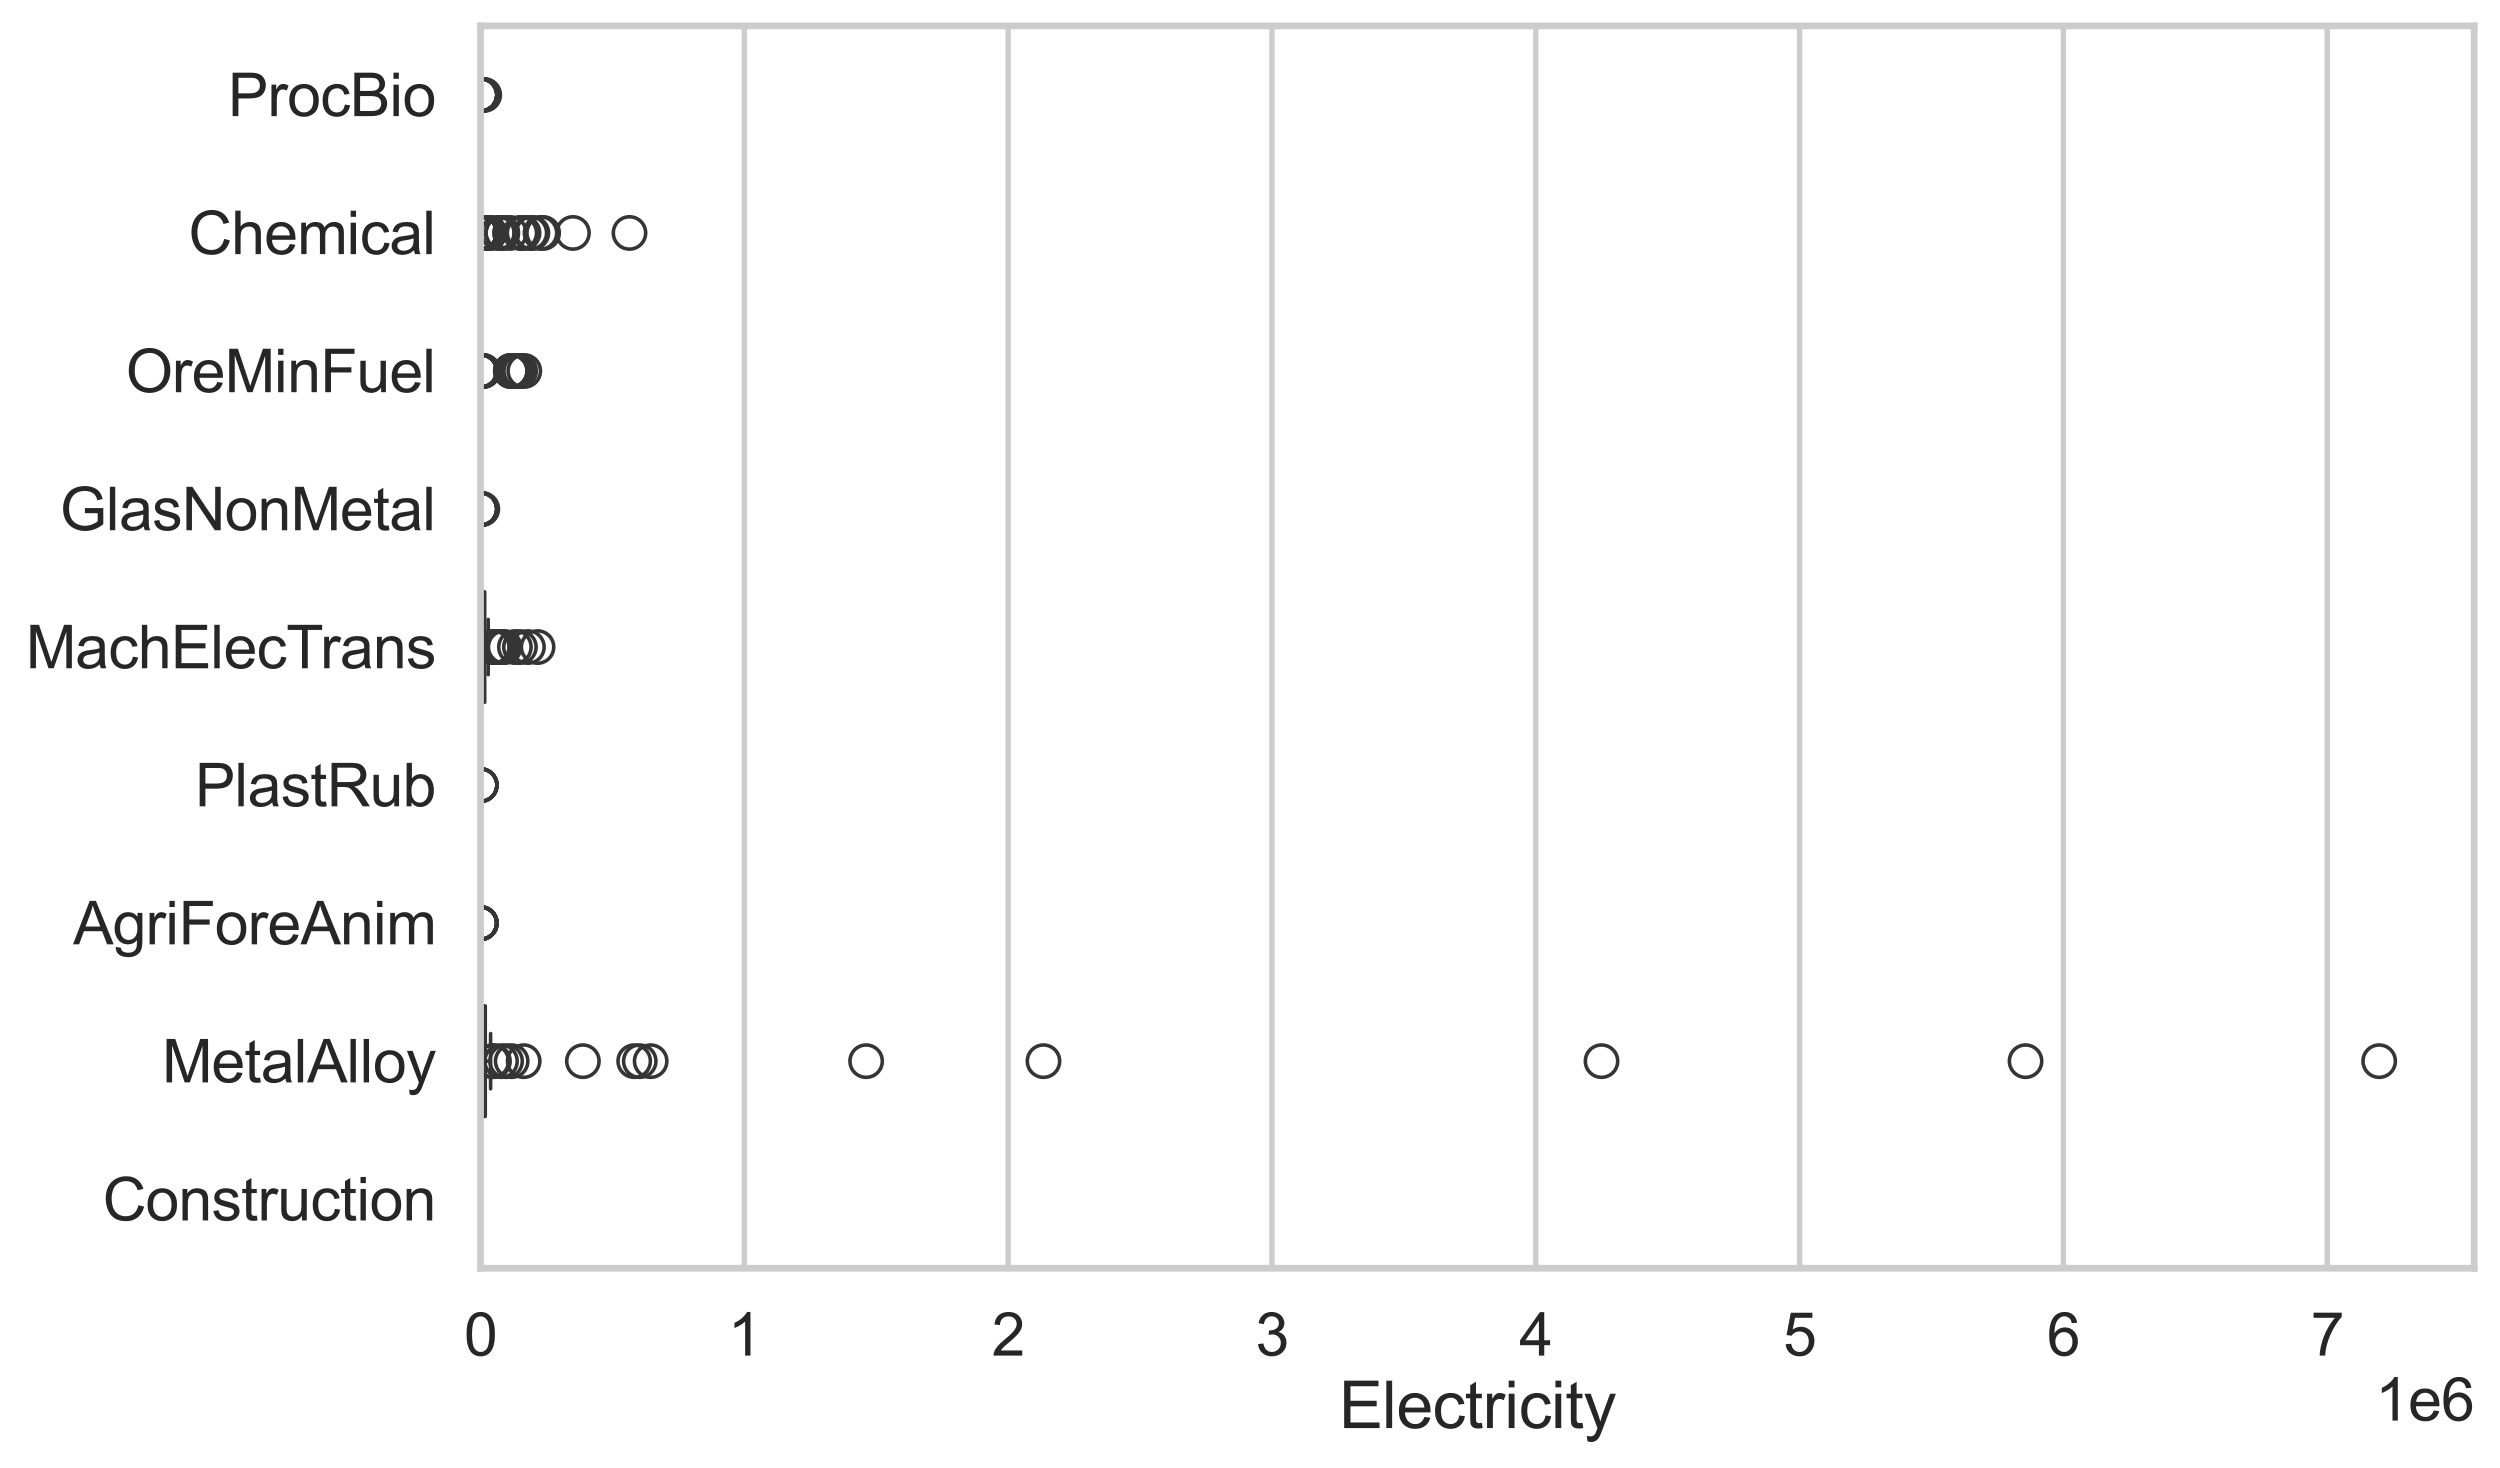 <?xml version="1.0" encoding="utf-8" standalone="no"?>
<!DOCTYPE svg PUBLIC "-//W3C//DTD SVG 1.1//EN"
  "http://www.w3.org/Graphics/SVG/1.1/DTD/svg11.dtd">
<svg xmlns:xlink="http://www.w3.org/1999/xlink" width="695.577pt" height="408.322pt" viewBox="0 0 695.577 408.322" xmlns="http://www.w3.org/2000/svg" version="1.1">
 <defs>
  <style type="text/css">*{stroke-linejoin: round; stroke-linecap: butt}</style>
 </defs>
 <g id="figure_1">
  <g id="patch_1">
   <path d="M 0 408.322 
L 695.577 408.322 
L 695.577 0 
L 0 0 
z
" style="fill: #ffffff"/>
  </g>
  <g id="axes_1">
   <g id="patch_2">
    <path d="M 133.697 352.86 
L 688.377 352.86 
L 688.377 7.2 
L 133.697 7.2 
z
" style="fill: #ffffff"/>
   </g>
   <g id="matplotlib.axis_1">
    <g id="xtick_1">
     <g id="line2d_1">
      <path d="M 133.697 352.86 
L 133.697 7.2 
" clip-path="url(#p8191482d92)" style="fill: none; stroke: #cccccc; stroke-width: 1.5; stroke-linecap: round"/>
     </g>
     <g id="text_1">
      <!-- 0 -->
      <g style="fill: #262626" transform="translate(129.109 377.17) scale(0.165 -0.165)">
       <defs>
        <path id="ArialMT-30" d="M 266 2259 
Q 266 3072 433 3567 
Q 600 4063 929 4331 
Q 1259 4600 1759 4600 
Q 2128 4600 2406 4451 
Q 2684 4303 2865 4023 
Q 3047 3744 3150 3342 
Q 3253 2941 3253 2259 
Q 3253 1453 3087 958 
Q 2922 463 2592 192 
Q 2263 -78 1759 -78 
Q 1097 -78 719 397 
Q 266 969 266 2259 
z
M 844 2259 
Q 844 1131 1108 757 
Q 1372 384 1759 384 
Q 2147 384 2411 759 
Q 2675 1134 2675 2259 
Q 2675 3391 2411 3762 
Q 2147 4134 1753 4134 
Q 1366 4134 1134 3806 
Q 844 3388 844 2259 
z
" transform="scale(0.016)"/>
       </defs>
       <use xlink:href="#ArialMT-30"/>
      </g>
     </g>
    </g>
    <g id="xtick_2">
     <g id="line2d_2">
      <path d="M 207.098 352.86 
L 207.098 7.2 
" clip-path="url(#p8191482d92)" style="fill: none; stroke: #cccccc; stroke-width: 1.5; stroke-linecap: round"/>
     </g>
     <g id="text_2">
      <!-- 1 -->
      <g style="fill: #262626" transform="translate(202.51 377.17) scale(0.165 -0.165)">
       <defs>
        <path id="ArialMT-31" d="M 2384 0 
L 1822 0 
L 1822 3584 
Q 1619 3391 1289 3197 
Q 959 3003 697 2906 
L 697 3450 
Q 1169 3672 1522 3987 
Q 1875 4303 2022 4600 
L 2384 4600 
L 2384 0 
z
" transform="scale(0.016)"/>
       </defs>
       <use xlink:href="#ArialMT-31"/>
      </g>
     </g>
    </g>
    <g id="xtick_3">
     <g id="line2d_3">
      <path d="M 280.498 352.86 
L 280.498 7.2 
" clip-path="url(#p8191482d92)" style="fill: none; stroke: #cccccc; stroke-width: 1.5; stroke-linecap: round"/>
     </g>
     <g id="text_3">
      <!-- 2 -->
      <g style="fill: #262626" transform="translate(275.91 377.17) scale(0.165 -0.165)">
       <defs>
        <path id="ArialMT-32" d="M 3222 541 
L 3222 0 
L 194 0 
Q 188 203 259 391 
Q 375 700 629 1000 
Q 884 1300 1366 1694 
Q 2113 2306 2375 2664 
Q 2638 3022 2638 3341 
Q 2638 3675 2398 3904 
Q 2159 4134 1775 4134 
Q 1369 4134 1125 3890 
Q 881 3647 878 3216 
L 300 3275 
Q 359 3922 746 4261 
Q 1134 4600 1788 4600 
Q 2447 4600 2831 4234 
Q 3216 3869 3216 3328 
Q 3216 3053 3103 2787 
Q 2991 2522 2730 2228 
Q 2469 1934 1863 1422 
Q 1356 997 1212 845 
Q 1069 694 975 541 
L 3222 541 
z
" transform="scale(0.016)"/>
       </defs>
       <use xlink:href="#ArialMT-32"/>
      </g>
     </g>
    </g>
    <g id="xtick_4">
     <g id="line2d_4">
      <path d="M 353.899 352.86 
L 353.899 7.2 
" clip-path="url(#p8191482d92)" style="fill: none; stroke: #cccccc; stroke-width: 1.5; stroke-linecap: round"/>
     </g>
     <g id="text_4">
      <!-- 3 -->
      <g style="fill: #262626" transform="translate(349.311 377.17) scale(0.165 -0.165)">
       <defs>
        <path id="ArialMT-33" d="M 269 1209 
L 831 1284 
Q 928 806 1161 595 
Q 1394 384 1728 384 
Q 2125 384 2398 659 
Q 2672 934 2672 1341 
Q 2672 1728 2419 1979 
Q 2166 2231 1775 2231 
Q 1616 2231 1378 2169 
L 1441 2663 
Q 1497 2656 1531 2656 
Q 1891 2656 2178 2843 
Q 2466 3031 2466 3422 
Q 2466 3731 2256 3934 
Q 2047 4138 1716 4138 
Q 1388 4138 1169 3931 
Q 950 3725 888 3313 
L 325 3413 
Q 428 3978 793 4289 
Q 1159 4600 1703 4600 
Q 2078 4600 2393 4439 
Q 2709 4278 2876 4000 
Q 3044 3722 3044 3409 
Q 3044 3113 2884 2869 
Q 2725 2625 2413 2481 
Q 2819 2388 3044 2092 
Q 3269 1797 3269 1353 
Q 3269 753 2831 336 
Q 2394 -81 1725 -81 
Q 1122 -81 723 278 
Q 325 638 269 1209 
z
" transform="scale(0.016)"/>
       </defs>
       <use xlink:href="#ArialMT-33"/>
      </g>
     </g>
    </g>
    <g id="xtick_5">
     <g id="line2d_5">
      <path d="M 427.3 352.86 
L 427.3 7.2 
" clip-path="url(#p8191482d92)" style="fill: none; stroke: #cccccc; stroke-width: 1.5; stroke-linecap: round"/>
     </g>
     <g id="text_5">
      <!-- 4 -->
      <g style="fill: #262626" transform="translate(422.712 377.17) scale(0.165 -0.165)">
       <defs>
        <path id="ArialMT-34" d="M 2069 0 
L 2069 1097 
L 81 1097 
L 81 1613 
L 2172 4581 
L 2631 4581 
L 2631 1613 
L 3250 1613 
L 3250 1097 
L 2631 1097 
L 2631 0 
L 2069 0 
z
M 2069 1613 
L 2069 3678 
L 634 1613 
L 2069 1613 
z
" transform="scale(0.016)"/>
       </defs>
       <use xlink:href="#ArialMT-34"/>
      </g>
     </g>
    </g>
    <g id="xtick_6">
     <g id="line2d_6">
      <path d="M 500.7 352.86 
L 500.7 7.2 
" clip-path="url(#p8191482d92)" style="fill: none; stroke: #cccccc; stroke-width: 1.5; stroke-linecap: round"/>
     </g>
     <g id="text_6">
      <!-- 5 -->
      <g style="fill: #262626" transform="translate(496.112 377.17) scale(0.165 -0.165)">
       <defs>
        <path id="ArialMT-35" d="M 266 1200 
L 856 1250 
Q 922 819 1161 601 
Q 1400 384 1738 384 
Q 2144 384 2425 690 
Q 2706 997 2706 1503 
Q 2706 1984 2436 2262 
Q 2166 2541 1728 2541 
Q 1456 2541 1237 2417 
Q 1019 2294 894 2097 
L 366 2166 
L 809 4519 
L 3088 4519 
L 3088 3981 
L 1259 3981 
L 1013 2750 
Q 1425 3038 1878 3038 
Q 2478 3038 2890 2622 
Q 3303 2206 3303 1553 
Q 3303 931 2941 478 
Q 2500 -78 1738 -78 
Q 1113 -78 717 272 
Q 322 622 266 1200 
z
" transform="scale(0.016)"/>
       </defs>
       <use xlink:href="#ArialMT-35"/>
      </g>
     </g>
    </g>
    <g id="xtick_7">
     <g id="line2d_7">
      <path d="M 574.101 352.86 
L 574.101 7.2 
" clip-path="url(#p8191482d92)" style="fill: none; stroke: #cccccc; stroke-width: 1.5; stroke-linecap: round"/>
     </g>
     <g id="text_7">
      <!-- 6 -->
      <g style="fill: #262626" transform="translate(569.513 377.17) scale(0.165 -0.165)">
       <defs>
        <path id="ArialMT-36" d="M 3184 3459 
L 2625 3416 
Q 2550 3747 2413 3897 
Q 2184 4138 1850 4138 
Q 1581 4138 1378 3988 
Q 1113 3794 959 3422 
Q 806 3050 800 2363 
Q 1003 2672 1297 2822 
Q 1591 2972 1913 2972 
Q 2475 2972 2870 2558 
Q 3266 2144 3266 1488 
Q 3266 1056 3080 686 
Q 2894 316 2569 119 
Q 2244 -78 1831 -78 
Q 1128 -78 684 439 
Q 241 956 241 2144 
Q 241 3472 731 4075 
Q 1159 4600 1884 4600 
Q 2425 4600 2770 4297 
Q 3116 3994 3184 3459 
z
M 888 1484 
Q 888 1194 1011 928 
Q 1134 663 1356 523 
Q 1578 384 1822 384 
Q 2178 384 2434 671 
Q 2691 959 2691 1453 
Q 2691 1928 2437 2201 
Q 2184 2475 1800 2475 
Q 1419 2475 1153 2201 
Q 888 1928 888 1484 
z
" transform="scale(0.016)"/>
       </defs>
       <use xlink:href="#ArialMT-36"/>
      </g>
     </g>
    </g>
    <g id="xtick_8">
     <g id="line2d_8">
      <path d="M 647.501 352.86 
L 647.501 7.2 
" clip-path="url(#p8191482d92)" style="fill: none; stroke: #cccccc; stroke-width: 1.5; stroke-linecap: round"/>
     </g>
     <g id="text_8">
      <!-- 7 -->
      <g style="fill: #262626" transform="translate(642.914 377.17) scale(0.165 -0.165)">
       <defs>
        <path id="ArialMT-37" d="M 303 3981 
L 303 4522 
L 3269 4522 
L 3269 4084 
Q 2831 3619 2401 2847 
Q 1972 2075 1738 1259 
Q 1569 684 1522 0 
L 944 0 
Q 953 541 1156 1306 
Q 1359 2072 1739 2783 
Q 2119 3494 2547 3981 
L 303 3981 
z
" transform="scale(0.016)"/>
       </defs>
       <use xlink:href="#ArialMT-37"/>
      </g>
     </g>
    </g>
    <g id="text_9">
     <!-- Electricity -->
     <g style="fill: #262626" transform="translate(372.532 397.334) scale(0.18 -0.18)">
      <defs>
       <path id="ArialMT-45" d="M 506 0 
L 506 4581 
L 3819 4581 
L 3819 4041 
L 1113 4041 
L 1113 2638 
L 3647 2638 
L 3647 2100 
L 1113 2100 
L 1113 541 
L 3925 541 
L 3925 0 
L 506 0 
z
" transform="scale(0.016)"/>
       <path id="ArialMT-6c" d="M 409 0 
L 409 4581 
L 972 4581 
L 972 0 
L 409 0 
z
" transform="scale(0.016)"/>
       <path id="ArialMT-65" d="M 2694 1069 
L 3275 997 
Q 3138 488 2766 206 
Q 2394 -75 1816 -75 
Q 1088 -75 661 373 
Q 234 822 234 1631 
Q 234 2469 665 2931 
Q 1097 3394 1784 3394 
Q 2450 3394 2872 2941 
Q 3294 2488 3294 1666 
Q 3294 1616 3291 1516 
L 816 1516 
Q 847 969 1125 678 
Q 1403 388 1819 388 
Q 2128 388 2347 550 
Q 2566 713 2694 1069 
z
M 847 1978 
L 2700 1978 
Q 2663 2397 2488 2606 
Q 2219 2931 1791 2931 
Q 1403 2931 1139 2672 
Q 875 2413 847 1978 
z
" transform="scale(0.016)"/>
       <path id="ArialMT-63" d="M 2588 1216 
L 3141 1144 
Q 3050 572 2676 248 
Q 2303 -75 1759 -75 
Q 1078 -75 664 370 
Q 250 816 250 1647 
Q 250 2184 428 2587 
Q 606 2991 970 3192 
Q 1334 3394 1763 3394 
Q 2303 3394 2647 3120 
Q 2991 2847 3088 2344 
L 2541 2259 
Q 2463 2594 2264 2762 
Q 2066 2931 1784 2931 
Q 1359 2931 1093 2626 
Q 828 2322 828 1663 
Q 828 994 1084 691 
Q 1341 388 1753 388 
Q 2084 388 2306 591 
Q 2528 794 2588 1216 
z
" transform="scale(0.016)"/>
       <path id="ArialMT-74" d="M 1650 503 
L 1731 6 
Q 1494 -44 1306 -44 
Q 1000 -44 831 53 
Q 663 150 594 308 
Q 525 466 525 972 
L 525 2881 
L 113 2881 
L 113 3319 
L 525 3319 
L 525 4141 
L 1084 4478 
L 1084 3319 
L 1650 3319 
L 1650 2881 
L 1084 2881 
L 1084 941 
Q 1084 700 1114 631 
Q 1144 563 1211 522 
Q 1278 481 1403 481 
Q 1497 481 1650 503 
z
" transform="scale(0.016)"/>
       <path id="ArialMT-72" d="M 416 0 
L 416 3319 
L 922 3319 
L 922 2816 
Q 1116 3169 1280 3281 
Q 1444 3394 1641 3394 
Q 1925 3394 2219 3213 
L 2025 2691 
Q 1819 2813 1613 2813 
Q 1428 2813 1281 2702 
Q 1134 2591 1072 2394 
Q 978 2094 978 1738 
L 978 0 
L 416 0 
z
" transform="scale(0.016)"/>
       <path id="ArialMT-69" d="M 425 3934 
L 425 4581 
L 988 4581 
L 988 3934 
L 425 3934 
z
M 425 0 
L 425 3319 
L 988 3319 
L 988 0 
L 425 0 
z
" transform="scale(0.016)"/>
       <path id="ArialMT-79" d="M 397 -1278 
L 334 -750 
Q 519 -800 656 -800 
Q 844 -800 956 -737 
Q 1069 -675 1141 -563 
Q 1194 -478 1313 -144 
Q 1328 -97 1363 -6 
L 103 3319 
L 709 3319 
L 1400 1397 
Q 1534 1031 1641 628 
Q 1738 1016 1872 1384 
L 2581 3319 
L 3144 3319 
L 1881 -56 
Q 1678 -603 1566 -809 
Q 1416 -1088 1222 -1217 
Q 1028 -1347 759 -1347 
Q 597 -1347 397 -1278 
z
" transform="scale(0.016)"/>
      </defs>
      <use xlink:href="#ArialMT-45"/>
      <use xlink:href="#ArialMT-6c" transform="translate(66.699 0)"/>
      <use xlink:href="#ArialMT-65" transform="translate(88.916 0)"/>
      <use xlink:href="#ArialMT-63" transform="translate(144.531 0)"/>
      <use xlink:href="#ArialMT-74" transform="translate(194.531 0)"/>
      <use xlink:href="#ArialMT-72" transform="translate(222.314 0)"/>
      <use xlink:href="#ArialMT-69" transform="translate(255.615 0)"/>
      <use xlink:href="#ArialMT-63" transform="translate(277.832 0)"/>
      <use xlink:href="#ArialMT-69" transform="translate(327.832 0)"/>
      <use xlink:href="#ArialMT-74" transform="translate(350.049 0)"/>
      <use xlink:href="#ArialMT-79" transform="translate(377.832 0)"/>
     </g>
    </g>
    <g id="text_10">
     <!-- 1e6 -->
     <g style="fill: #262626" transform="translate(660.85 395.26) scale(0.165 -0.165)">
      <use xlink:href="#ArialMT-31"/>
      <use xlink:href="#ArialMT-65" transform="translate(55.615 0)"/>
      <use xlink:href="#ArialMT-36" transform="translate(111.23 0)"/>
     </g>
    </g>
   </g>
   <g id="matplotlib.axis_2">
    <g id="ytick_1">
     <g id="text_11">
      <!-- ProcBio -->
      <g style="fill: #262626" transform="translate(63.424 32.309) scale(0.165 -0.165)">
       <defs>
        <path id="ArialMT-50" d="M 494 0 
L 494 4581 
L 2222 4581 
Q 2678 4581 2919 4538 
Q 3256 4481 3484 4323 
Q 3713 4166 3852 3881 
Q 3991 3597 3991 3256 
Q 3991 2672 3619 2267 
Q 3247 1863 2275 1863 
L 1100 1863 
L 1100 0 
L 494 0 
z
M 1100 2403 
L 2284 2403 
Q 2872 2403 3119 2622 
Q 3366 2841 3366 3238 
Q 3366 3525 3220 3729 
Q 3075 3934 2838 4000 
Q 2684 4041 2272 4041 
L 1100 4041 
L 1100 2403 
z
" transform="scale(0.016)"/>
        <path id="ArialMT-6f" d="M 213 1659 
Q 213 2581 725 3025 
Q 1153 3394 1769 3394 
Q 2453 3394 2887 2945 
Q 3322 2497 3322 1706 
Q 3322 1066 3130 698 
Q 2938 331 2570 128 
Q 2203 -75 1769 -75 
Q 1072 -75 642 372 
Q 213 819 213 1659 
z
M 791 1659 
Q 791 1022 1069 705 
Q 1347 388 1769 388 
Q 2188 388 2466 706 
Q 2744 1025 2744 1678 
Q 2744 2294 2464 2611 
Q 2184 2928 1769 2928 
Q 1347 2928 1069 2612 
Q 791 2297 791 1659 
z
" transform="scale(0.016)"/>
        <path id="ArialMT-42" d="M 469 0 
L 469 4581 
L 2188 4581 
Q 2713 4581 3030 4442 
Q 3347 4303 3526 4014 
Q 3706 3725 3706 3409 
Q 3706 3116 3547 2856 
Q 3388 2597 3066 2438 
Q 3481 2316 3704 2022 
Q 3928 1728 3928 1328 
Q 3928 1006 3792 729 
Q 3656 453 3456 303 
Q 3256 153 2954 76 
Q 2653 0 2216 0 
L 469 0 
z
M 1075 2656 
L 2066 2656 
Q 2469 2656 2644 2709 
Q 2875 2778 2992 2937 
Q 3109 3097 3109 3338 
Q 3109 3566 3000 3739 
Q 2891 3913 2687 3977 
Q 2484 4041 1991 4041 
L 1075 4041 
L 1075 2656 
z
M 1075 541 
L 2216 541 
Q 2509 541 2628 563 
Q 2838 600 2978 687 
Q 3119 775 3209 942 
Q 3300 1109 3300 1328 
Q 3300 1584 3169 1773 
Q 3038 1963 2805 2039 
Q 2572 2116 2134 2116 
L 1075 2116 
L 1075 541 
z
" transform="scale(0.016)"/>
       </defs>
       <use xlink:href="#ArialMT-50"/>
       <use xlink:href="#ArialMT-72" transform="translate(66.699 0)"/>
       <use xlink:href="#ArialMT-6f" transform="translate(100 0)"/>
       <use xlink:href="#ArialMT-63" transform="translate(155.615 0)"/>
       <use xlink:href="#ArialMT-42" transform="translate(205.615 0)"/>
       <use xlink:href="#ArialMT-69" transform="translate(272.314 0)"/>
       <use xlink:href="#ArialMT-6f" transform="translate(294.531 0)"/>
      </g>
     </g>
    </g>
    <g id="ytick_2">
     <g id="text_12">
      <!-- Chemical -->
      <g style="fill: #262626" transform="translate(52.428 70.715) scale(0.165 -0.165)">
       <defs>
        <path id="ArialMT-43" d="M 3763 1606 
L 4369 1453 
Q 4178 706 3683 314 
Q 3188 -78 2472 -78 
Q 1731 -78 1267 223 
Q 803 525 561 1097 
Q 319 1669 319 2325 
Q 319 3041 592 3573 
Q 866 4106 1370 4382 
Q 1875 4659 2481 4659 
Q 3169 4659 3637 4309 
Q 4106 3959 4291 3325 
L 3694 3184 
Q 3534 3684 3231 3912 
Q 2928 4141 2469 4141 
Q 1941 4141 1586 3887 
Q 1231 3634 1087 3207 
Q 944 2781 944 2328 
Q 944 1744 1114 1308 
Q 1284 872 1643 656 
Q 2003 441 2422 441 
Q 2931 441 3284 734 
Q 3638 1028 3763 1606 
z
" transform="scale(0.016)"/>
        <path id="ArialMT-68" d="M 422 0 
L 422 4581 
L 984 4581 
L 984 2938 
Q 1378 3394 1978 3394 
Q 2347 3394 2619 3248 
Q 2891 3103 3008 2847 
Q 3125 2591 3125 2103 
L 3125 0 
L 2563 0 
L 2563 2103 
Q 2563 2525 2380 2717 
Q 2197 2909 1863 2909 
Q 1613 2909 1392 2779 
Q 1172 2650 1078 2428 
Q 984 2206 984 1816 
L 984 0 
L 422 0 
z
" transform="scale(0.016)"/>
        <path id="ArialMT-6d" d="M 422 0 
L 422 3319 
L 925 3319 
L 925 2853 
Q 1081 3097 1340 3245 
Q 1600 3394 1931 3394 
Q 2300 3394 2536 3241 
Q 2772 3088 2869 2813 
Q 3263 3394 3894 3394 
Q 4388 3394 4653 3120 
Q 4919 2847 4919 2278 
L 4919 0 
L 4359 0 
L 4359 2091 
Q 4359 2428 4304 2576 
Q 4250 2725 4106 2815 
Q 3963 2906 3769 2906 
Q 3419 2906 3187 2673 
Q 2956 2441 2956 1928 
L 2956 0 
L 2394 0 
L 2394 2156 
Q 2394 2531 2256 2718 
Q 2119 2906 1806 2906 
Q 1569 2906 1367 2781 
Q 1166 2656 1075 2415 
Q 984 2175 984 1722 
L 984 0 
L 422 0 
z
" transform="scale(0.016)"/>
        <path id="ArialMT-61" d="M 2588 409 
Q 2275 144 1986 34 
Q 1697 -75 1366 -75 
Q 819 -75 525 192 
Q 231 459 231 875 
Q 231 1119 342 1320 
Q 453 1522 633 1644 
Q 813 1766 1038 1828 
Q 1203 1872 1538 1913 
Q 2219 1994 2541 2106 
Q 2544 2222 2544 2253 
Q 2544 2597 2384 2738 
Q 2169 2928 1744 2928 
Q 1347 2928 1158 2789 
Q 969 2650 878 2297 
L 328 2372 
Q 403 2725 575 2942 
Q 747 3159 1072 3276 
Q 1397 3394 1825 3394 
Q 2250 3394 2515 3294 
Q 2781 3194 2906 3042 
Q 3031 2891 3081 2659 
Q 3109 2516 3109 2141 
L 3109 1391 
Q 3109 606 3145 398 
Q 3181 191 3288 0 
L 2700 0 
Q 2613 175 2588 409 
z
M 2541 1666 
Q 2234 1541 1622 1453 
Q 1275 1403 1131 1340 
Q 988 1278 909 1158 
Q 831 1038 831 891 
Q 831 666 1001 516 
Q 1172 366 1500 366 
Q 1825 366 2078 508 
Q 2331 650 2450 897 
Q 2541 1088 2541 1459 
L 2541 1666 
z
" transform="scale(0.016)"/>
       </defs>
       <use xlink:href="#ArialMT-43"/>
       <use xlink:href="#ArialMT-68" transform="translate(72.217 0)"/>
       <use xlink:href="#ArialMT-65" transform="translate(127.832 0)"/>
       <use xlink:href="#ArialMT-6d" transform="translate(183.447 0)"/>
       <use xlink:href="#ArialMT-69" transform="translate(266.748 0)"/>
       <use xlink:href="#ArialMT-63" transform="translate(288.965 0)"/>
       <use xlink:href="#ArialMT-61" transform="translate(338.965 0)"/>
       <use xlink:href="#ArialMT-6c" transform="translate(394.58 0)"/>
      </g>
     </g>
    </g>
    <g id="ytick_3">
     <g id="text_13">
      <!-- OreMinFuel -->
      <g style="fill: #262626" transform="translate(35.013 109.122) scale(0.165 -0.165)">
       <defs>
        <path id="ArialMT-4f" d="M 309 2231 
Q 309 3372 921 4017 
Q 1534 4663 2503 4663 
Q 3138 4663 3647 4359 
Q 4156 4056 4423 3514 
Q 4691 2972 4691 2284 
Q 4691 1588 4409 1038 
Q 4128 488 3612 205 
Q 3097 -78 2500 -78 
Q 1853 -78 1343 234 
Q 834 547 571 1087 
Q 309 1628 309 2231 
z
M 934 2222 
Q 934 1394 1379 917 
Q 1825 441 2497 441 
Q 3181 441 3623 922 
Q 4066 1403 4066 2288 
Q 4066 2847 3877 3264 
Q 3688 3681 3323 3911 
Q 2959 4141 2506 4141 
Q 1863 4141 1398 3698 
Q 934 3256 934 2222 
z
" transform="scale(0.016)"/>
        <path id="ArialMT-4d" d="M 475 0 
L 475 4581 
L 1388 4581 
L 2472 1338 
Q 2622 884 2691 659 
Q 2769 909 2934 1394 
L 4031 4581 
L 4847 4581 
L 4847 0 
L 4263 0 
L 4263 3834 
L 2931 0 
L 2384 0 
L 1059 3900 
L 1059 0 
L 475 0 
z
" transform="scale(0.016)"/>
        <path id="ArialMT-6e" d="M 422 0 
L 422 3319 
L 928 3319 
L 928 2847 
Q 1294 3394 1984 3394 
Q 2284 3394 2536 3286 
Q 2788 3178 2913 3003 
Q 3038 2828 3088 2588 
Q 3119 2431 3119 2041 
L 3119 0 
L 2556 0 
L 2556 2019 
Q 2556 2363 2490 2533 
Q 2425 2703 2258 2804 
Q 2091 2906 1866 2906 
Q 1506 2906 1245 2678 
Q 984 2450 984 1813 
L 984 0 
L 422 0 
z
" transform="scale(0.016)"/>
        <path id="ArialMT-46" d="M 525 0 
L 525 4581 
L 3616 4581 
L 3616 4041 
L 1131 4041 
L 1131 2622 
L 3281 2622 
L 3281 2081 
L 1131 2081 
L 1131 0 
L 525 0 
z
" transform="scale(0.016)"/>
        <path id="ArialMT-75" d="M 2597 0 
L 2597 488 
Q 2209 -75 1544 -75 
Q 1250 -75 995 37 
Q 741 150 617 320 
Q 494 491 444 738 
Q 409 903 409 1263 
L 409 3319 
L 972 3319 
L 972 1478 
Q 972 1038 1006 884 
Q 1059 663 1231 536 
Q 1403 409 1656 409 
Q 1909 409 2131 539 
Q 2353 669 2445 892 
Q 2538 1116 2538 1541 
L 2538 3319 
L 3100 3319 
L 3100 0 
L 2597 0 
z
" transform="scale(0.016)"/>
       </defs>
       <use xlink:href="#ArialMT-4f"/>
       <use xlink:href="#ArialMT-72" transform="translate(77.783 0)"/>
       <use xlink:href="#ArialMT-65" transform="translate(111.084 0)"/>
       <use xlink:href="#ArialMT-4d" transform="translate(166.699 0)"/>
       <use xlink:href="#ArialMT-69" transform="translate(250 0)"/>
       <use xlink:href="#ArialMT-6e" transform="translate(272.217 0)"/>
       <use xlink:href="#ArialMT-46" transform="translate(327.832 0)"/>
       <use xlink:href="#ArialMT-75" transform="translate(388.916 0)"/>
       <use xlink:href="#ArialMT-65" transform="translate(444.531 0)"/>
       <use xlink:href="#ArialMT-6c" transform="translate(500.146 0)"/>
      </g>
     </g>
    </g>
    <g id="ytick_4">
     <g id="text_14">
      <!-- GlasNonMetal -->
      <g style="fill: #262626" transform="translate(16.659 147.529) scale(0.165 -0.165)">
       <defs>
        <path id="ArialMT-47" d="M 2638 1797 
L 2638 2334 
L 4578 2338 
L 4578 638 
Q 4131 281 3656 101 
Q 3181 -78 2681 -78 
Q 2006 -78 1454 211 
Q 903 500 622 1047 
Q 341 1594 341 2269 
Q 341 2938 620 3517 
Q 900 4097 1425 4378 
Q 1950 4659 2634 4659 
Q 3131 4659 3532 4498 
Q 3934 4338 4162 4050 
Q 4391 3763 4509 3300 
L 3963 3150 
Q 3859 3500 3706 3700 
Q 3553 3900 3268 4020 
Q 2984 4141 2638 4141 
Q 2222 4141 1919 4014 
Q 1616 3888 1430 3681 
Q 1244 3475 1141 3228 
Q 966 2803 966 2306 
Q 966 1694 1177 1281 
Q 1388 869 1791 669 
Q 2194 469 2647 469 
Q 3041 469 3416 620 
Q 3791 772 3984 944 
L 3984 1797 
L 2638 1797 
z
" transform="scale(0.016)"/>
        <path id="ArialMT-73" d="M 197 991 
L 753 1078 
Q 800 744 1014 566 
Q 1228 388 1613 388 
Q 2000 388 2187 545 
Q 2375 703 2375 916 
Q 2375 1106 2209 1216 
Q 2094 1291 1634 1406 
Q 1016 1563 777 1677 
Q 538 1791 414 1992 
Q 291 2194 291 2438 
Q 291 2659 392 2848 
Q 494 3038 669 3163 
Q 800 3259 1026 3326 
Q 1253 3394 1513 3394 
Q 1903 3394 2198 3281 
Q 2494 3169 2634 2976 
Q 2775 2784 2828 2463 
L 2278 2388 
Q 2241 2644 2061 2787 
Q 1881 2931 1553 2931 
Q 1166 2931 1000 2803 
Q 834 2675 834 2503 
Q 834 2394 903 2306 
Q 972 2216 1119 2156 
Q 1203 2125 1616 2013 
Q 2213 1853 2448 1751 
Q 2684 1650 2818 1456 
Q 2953 1263 2953 975 
Q 2953 694 2789 445 
Q 2625 197 2315 61 
Q 2006 -75 1616 -75 
Q 969 -75 630 194 
Q 291 463 197 991 
z
" transform="scale(0.016)"/>
        <path id="ArialMT-4e" d="M 488 0 
L 488 4581 
L 1109 4581 
L 3516 984 
L 3516 4581 
L 4097 4581 
L 4097 0 
L 3475 0 
L 1069 3600 
L 1069 0 
L 488 0 
z
" transform="scale(0.016)"/>
       </defs>
       <use xlink:href="#ArialMT-47"/>
       <use xlink:href="#ArialMT-6c" transform="translate(77.783 0)"/>
       <use xlink:href="#ArialMT-61" transform="translate(100 0)"/>
       <use xlink:href="#ArialMT-73" transform="translate(155.615 0)"/>
       <use xlink:href="#ArialMT-4e" transform="translate(205.615 0)"/>
       <use xlink:href="#ArialMT-6f" transform="translate(277.832 0)"/>
       <use xlink:href="#ArialMT-6e" transform="translate(333.447 0)"/>
       <use xlink:href="#ArialMT-4d" transform="translate(389.062 0)"/>
       <use xlink:href="#ArialMT-65" transform="translate(472.363 0)"/>
       <use xlink:href="#ArialMT-74" transform="translate(527.979 0)"/>
       <use xlink:href="#ArialMT-61" transform="translate(555.762 0)"/>
       <use xlink:href="#ArialMT-6c" transform="translate(611.377 0)"/>
      </g>
     </g>
    </g>
    <g id="ytick_5">
     <g id="text_15">
      <!-- MachElecTrans -->
      <g style="fill: #262626" transform="translate(7.2 185.935) scale(0.165 -0.165)">
       <defs>
        <path id="ArialMT-54" d="M 1659 0 
L 1659 4041 
L 150 4041 
L 150 4581 
L 3781 4581 
L 3781 4041 
L 2266 4041 
L 2266 0 
L 1659 0 
z
" transform="scale(0.016)"/>
       </defs>
       <use xlink:href="#ArialMT-4d"/>
       <use xlink:href="#ArialMT-61" transform="translate(83.301 0)"/>
       <use xlink:href="#ArialMT-63" transform="translate(138.916 0)"/>
       <use xlink:href="#ArialMT-68" transform="translate(188.916 0)"/>
       <use xlink:href="#ArialMT-45" transform="translate(244.531 0)"/>
       <use xlink:href="#ArialMT-6c" transform="translate(311.23 0)"/>
       <use xlink:href="#ArialMT-65" transform="translate(333.447 0)"/>
       <use xlink:href="#ArialMT-63" transform="translate(389.062 0)"/>
       <use xlink:href="#ArialMT-54" transform="translate(439.062 0)"/>
       <use xlink:href="#ArialMT-72" transform="translate(496.396 0)"/>
       <use xlink:href="#ArialMT-61" transform="translate(529.697 0)"/>
       <use xlink:href="#ArialMT-6e" transform="translate(585.312 0)"/>
       <use xlink:href="#ArialMT-73" transform="translate(640.928 0)"/>
      </g>
     </g>
    </g>
    <g id="ytick_6">
     <g id="text_16">
      <!-- PlastRub -->
      <g style="fill: #262626" transform="translate(54.248 224.342) scale(0.165 -0.165)">
       <defs>
        <path id="ArialMT-52" d="M 503 0 
L 503 4581 
L 2534 4581 
Q 3147 4581 3465 4457 
Q 3784 4334 3975 4021 
Q 4166 3709 4166 3331 
Q 4166 2844 3850 2509 
Q 3534 2175 2875 2084 
Q 3116 1969 3241 1856 
Q 3506 1613 3744 1247 
L 4541 0 
L 3778 0 
L 3172 953 
Q 2906 1366 2734 1584 
Q 2563 1803 2427 1890 
Q 2291 1978 2150 2013 
Q 2047 2034 1813 2034 
L 1109 2034 
L 1109 0 
L 503 0 
z
M 1109 2559 
L 2413 2559 
Q 2828 2559 3062 2645 
Q 3297 2731 3419 2920 
Q 3541 3109 3541 3331 
Q 3541 3656 3305 3865 
Q 3069 4075 2559 4075 
L 1109 4075 
L 1109 2559 
z
" transform="scale(0.016)"/>
        <path id="ArialMT-62" d="M 941 0 
L 419 0 
L 419 4581 
L 981 4581 
L 981 2947 
Q 1338 3394 1891 3394 
Q 2197 3394 2470 3270 
Q 2744 3147 2920 2923 
Q 3097 2700 3197 2384 
Q 3297 2069 3297 1709 
Q 3297 856 2875 390 
Q 2453 -75 1863 -75 
Q 1275 -75 941 416 
L 941 0 
z
M 934 1684 
Q 934 1088 1097 822 
Q 1363 388 1816 388 
Q 2184 388 2453 708 
Q 2722 1028 2722 1663 
Q 2722 2313 2464 2622 
Q 2206 2931 1841 2931 
Q 1472 2931 1203 2611 
Q 934 2291 934 1684 
z
" transform="scale(0.016)"/>
       </defs>
       <use xlink:href="#ArialMT-50"/>
       <use xlink:href="#ArialMT-6c" transform="translate(66.699 0)"/>
       <use xlink:href="#ArialMT-61" transform="translate(88.916 0)"/>
       <use xlink:href="#ArialMT-73" transform="translate(144.531 0)"/>
       <use xlink:href="#ArialMT-74" transform="translate(194.531 0)"/>
       <use xlink:href="#ArialMT-52" transform="translate(222.314 0)"/>
       <use xlink:href="#ArialMT-75" transform="translate(294.531 0)"/>
       <use xlink:href="#ArialMT-62" transform="translate(350.146 0)"/>
      </g>
     </g>
    </g>
    <g id="ytick_7">
     <g id="text_17">
      <!-- AgriForeAnim -->
      <g style="fill: #262626" transform="translate(20.341 262.749) scale(0.165 -0.165)">
       <defs>
        <path id="ArialMT-41" d="M -9 0 
L 1750 4581 
L 2403 4581 
L 4278 0 
L 3588 0 
L 3053 1388 
L 1138 1388 
L 634 0 
L -9 0 
z
M 1313 1881 
L 2866 1881 
L 2388 3150 
Q 2169 3728 2063 4100 
Q 1975 3659 1816 3225 
L 1313 1881 
z
" transform="scale(0.016)"/>
        <path id="ArialMT-67" d="M 319 -275 
L 866 -356 
Q 900 -609 1056 -725 
Q 1266 -881 1628 -881 
Q 2019 -881 2231 -725 
Q 2444 -569 2519 -288 
Q 2563 -116 2559 434 
Q 2191 0 1641 0 
Q 956 0 581 494 
Q 206 988 206 1678 
Q 206 2153 378 2554 
Q 550 2956 876 3175 
Q 1203 3394 1644 3394 
Q 2231 3394 2613 2919 
L 2613 3319 
L 3131 3319 
L 3131 450 
Q 3131 -325 2973 -648 
Q 2816 -972 2473 -1159 
Q 2131 -1347 1631 -1347 
Q 1038 -1347 672 -1080 
Q 306 -813 319 -275 
z
M 784 1719 
Q 784 1066 1043 766 
Q 1303 466 1694 466 
Q 2081 466 2343 764 
Q 2606 1063 2606 1700 
Q 2606 2309 2336 2618 
Q 2066 2928 1684 2928 
Q 1309 2928 1046 2623 
Q 784 2319 784 1719 
z
" transform="scale(0.016)"/>
       </defs>
       <use xlink:href="#ArialMT-41"/>
       <use xlink:href="#ArialMT-67" transform="translate(66.699 0)"/>
       <use xlink:href="#ArialMT-72" transform="translate(122.314 0)"/>
       <use xlink:href="#ArialMT-69" transform="translate(155.615 0)"/>
       <use xlink:href="#ArialMT-46" transform="translate(177.832 0)"/>
       <use xlink:href="#ArialMT-6f" transform="translate(238.916 0)"/>
       <use xlink:href="#ArialMT-72" transform="translate(294.531 0)"/>
       <use xlink:href="#ArialMT-65" transform="translate(327.832 0)"/>
       <use xlink:href="#ArialMT-41" transform="translate(383.447 0)"/>
       <use xlink:href="#ArialMT-6e" transform="translate(450.146 0)"/>
       <use xlink:href="#ArialMT-69" transform="translate(505.762 0)"/>
       <use xlink:href="#ArialMT-6d" transform="translate(527.979 0)"/>
      </g>
     </g>
    </g>
    <g id="ytick_8">
     <g id="text_18">
      <!-- MetalAlloy -->
      <g style="fill: #262626" transform="translate(45.088 301.155) scale(0.165 -0.165)">
       <use xlink:href="#ArialMT-4d"/>
       <use xlink:href="#ArialMT-65" transform="translate(83.301 0)"/>
       <use xlink:href="#ArialMT-74" transform="translate(138.916 0)"/>
       <use xlink:href="#ArialMT-61" transform="translate(166.699 0)"/>
       <use xlink:href="#ArialMT-6c" transform="translate(222.314 0)"/>
       <use xlink:href="#ArialMT-41" transform="translate(244.531 0)"/>
       <use xlink:href="#ArialMT-6c" transform="translate(311.23 0)"/>
       <use xlink:href="#ArialMT-6c" transform="translate(333.447 0)"/>
       <use xlink:href="#ArialMT-6f" transform="translate(355.664 0)"/>
       <use xlink:href="#ArialMT-79" transform="translate(411.279 0)"/>
      </g>
     </g>
    </g>
    <g id="ytick_9">
     <g id="text_19">
      <!-- Construction -->
      <g style="fill: #262626" transform="translate(28.575 339.562) scale(0.165 -0.165)">
       <use xlink:href="#ArialMT-43"/>
       <use xlink:href="#ArialMT-6f" transform="translate(72.217 0)"/>
       <use xlink:href="#ArialMT-6e" transform="translate(127.832 0)"/>
       <use xlink:href="#ArialMT-73" transform="translate(183.447 0)"/>
       <use xlink:href="#ArialMT-74" transform="translate(233.447 0)"/>
       <use xlink:href="#ArialMT-72" transform="translate(261.23 0)"/>
       <use xlink:href="#ArialMT-75" transform="translate(294.531 0)"/>
       <use xlink:href="#ArialMT-63" transform="translate(350.146 0)"/>
       <use xlink:href="#ArialMT-74" transform="translate(400.146 0)"/>
       <use xlink:href="#ArialMT-69" transform="translate(427.93 0)"/>
       <use xlink:href="#ArialMT-6f" transform="translate(450.146 0)"/>
       <use xlink:href="#ArialMT-6e" transform="translate(505.762 0)"/>
      </g>
     </g>
    </g>
   </g>
   <g id="patch_3">
    <path d="M 133.698 11.041 
L 133.698 41.766 
L 133.704 41.766 
L 133.704 11.041 
L 133.698 11.041 
z
" clip-path="url(#p8191482d92)" style="fill: #ca74db; stroke: #353535; stroke-linejoin: miter"/>
   </g>
   <g id="line2d_9">
    <path d="M 133.698 26.403 
L 133.697 26.403 
" clip-path="url(#p8191482d92)" style="fill: none; stroke: #353535"/>
   </g>
   <g id="line2d_10">
    <path d="M 133.704 26.403 
L 133.714 26.403 
" clip-path="url(#p8191482d92)" style="fill: none; stroke: #353535"/>
   </g>
   <g id="line2d_11">
    <path d="M 133.697 18.722 
L 133.697 34.085 
" clip-path="url(#p8191482d92)" style="fill: none; stroke: #353535; stroke-linecap: round"/>
   </g>
   <g id="line2d_12">
    <path d="M 133.714 18.722 
L 133.714 34.085 
" clip-path="url(#p8191482d92)" style="fill: none; stroke: #353535; stroke-linecap: round"/>
   </g>
   <g id="line2d_13">
    <defs>
     <path id="md12122de5e" d="M 0 4.5 
C 1.193 4.5 2.338 4.026 3.182 3.182 
C 4.026 2.338 4.5 1.193 4.5 0 
C 4.5 -1.193 4.026 -2.338 3.182 -3.182 
C 2.338 -4.026 1.193 -4.5 0 -4.5 
C -1.193 -4.5 -2.338 -4.026 -3.182 -3.182 
C -4.026 -2.338 -4.5 -1.193 -4.5 0 
C -4.5 1.193 -4.026 2.338 -3.182 3.182 
C -2.338 4.026 -1.193 4.5 0 4.5 
z
" style="stroke: #353535"/>
    </defs>
    <g clip-path="url(#p8191482d92)">
     <use xlink:href="#md12122de5e" x="133.981" y="26.403" style="fill-opacity: 0; stroke: #353535"/>
     <use xlink:href="#md12122de5e" x="133.763" y="26.403" style="fill-opacity: 0; stroke: #353535"/>
     <use xlink:href="#md12122de5e" x="133.746" y="26.403" style="fill-opacity: 0; stroke: #353535"/>
     <use xlink:href="#md12122de5e" x="134.064" y="26.403" style="fill-opacity: 0; stroke: #353535"/>
     <use xlink:href="#md12122de5e" x="134.72" y="26.403" style="fill-opacity: 0; stroke: #353535"/>
     <use xlink:href="#md12122de5e" x="133.718" y="26.403" style="fill-opacity: 0; stroke: #353535"/>
     <use xlink:href="#md12122de5e" x="134.063" y="26.403" style="fill-opacity: 0; stroke: #353535"/>
     <use xlink:href="#md12122de5e" x="134.055" y="26.403" style="fill-opacity: 0; stroke: #353535"/>
     <use xlink:href="#md12122de5e" x="133.723" y="26.403" style="fill-opacity: 0; stroke: #353535"/>
     <use xlink:href="#md12122de5e" x="133.794" y="26.403" style="fill-opacity: 0; stroke: #353535"/>
     <use xlink:href="#md12122de5e" x="133.735" y="26.403" style="fill-opacity: 0; stroke: #353535"/>
     <use xlink:href="#md12122de5e" x="133.744" y="26.403" style="fill-opacity: 0; stroke: #353535"/>
     <use xlink:href="#md12122de5e" x="133.763" y="26.403" style="fill-opacity: 0; stroke: #353535"/>
     <use xlink:href="#md12122de5e" x="133.763" y="26.403" style="fill-opacity: 0; stroke: #353535"/>
     <use xlink:href="#md12122de5e" x="133.739" y="26.403" style="fill-opacity: 0; stroke: #353535"/>
     <use xlink:href="#md12122de5e" x="133.719" y="26.403" style="fill-opacity: 0; stroke: #353535"/>
     <use xlink:href="#md12122de5e" x="133.715" y="26.403" style="fill-opacity: 0; stroke: #353535"/>
     <use xlink:href="#md12122de5e" x="133.767" y="26.403" style="fill-opacity: 0; stroke: #353535"/>
     <use xlink:href="#md12122de5e" x="133.731" y="26.403" style="fill-opacity: 0; stroke: #353535"/>
    </g>
   </g>
   <g id="patch_4">
    <path d="M 133.702 49.447 
L 133.702 80.173 
L 133.719 80.173 
L 133.719 49.447 
L 133.702 49.447 
z
" clip-path="url(#p8191482d92)" style="fill: #5ca236; stroke: #353535; stroke-linejoin: miter"/>
   </g>
   <g id="line2d_14">
    <path d="M 133.702 64.81 
L 133.697 64.81 
" clip-path="url(#p8191482d92)" style="fill: none; stroke: #353535"/>
   </g>
   <g id="line2d_15">
    <path d="M 133.719 64.81 
L 133.745 64.81 
" clip-path="url(#p8191482d92)" style="fill: none; stroke: #353535"/>
   </g>
   <g id="line2d_16">
    <path d="M 133.697 57.129 
L 133.697 72.491 
" clip-path="url(#p8191482d92)" style="fill: none; stroke: #353535; stroke-linecap: round"/>
   </g>
   <g id="line2d_17">
    <path d="M 133.745 57.129 
L 133.745 72.491 
" clip-path="url(#p8191482d92)" style="fill: none; stroke: #353535; stroke-linecap: round"/>
   </g>
   <g id="line2d_18">
    <g clip-path="url(#p8191482d92)">
     <use xlink:href="#md12122de5e" x="133.97" y="64.81" style="fill-opacity: 0; stroke: #353535"/>
     <use xlink:href="#md12122de5e" x="133.877" y="64.81" style="fill-opacity: 0; stroke: #353535"/>
     <use xlink:href="#md12122de5e" x="133.772" y="64.81" style="fill-opacity: 0; stroke: #353535"/>
     <use xlink:href="#md12122de5e" x="134.148" y="64.81" style="fill-opacity: 0; stroke: #353535"/>
     <use xlink:href="#md12122de5e" x="133.9" y="64.81" style="fill-opacity: 0; stroke: #353535"/>
     <use xlink:href="#md12122de5e" x="134.526" y="64.81" style="fill-opacity: 0; stroke: #353535"/>
     <use xlink:href="#md12122de5e" x="133.756" y="64.81" style="fill-opacity: 0; stroke: #353535"/>
     <use xlink:href="#md12122de5e" x="133.973" y="64.81" style="fill-opacity: 0; stroke: #353535"/>
     <use xlink:href="#md12122de5e" x="145.655" y="64.81" style="fill-opacity: 0; stroke: #353535"/>
     <use xlink:href="#md12122de5e" x="175.142" y="64.81" style="fill-opacity: 0; stroke: #353535"/>
     <use xlink:href="#md12122de5e" x="133.767" y="64.81" style="fill-opacity: 0; stroke: #353535"/>
     <use xlink:href="#md12122de5e" x="141.904" y="64.81" style="fill-opacity: 0; stroke: #353535"/>
     <use xlink:href="#md12122de5e" x="133.747" y="64.81" style="fill-opacity: 0; stroke: #353535"/>
     <use xlink:href="#md12122de5e" x="151.116" y="64.81" style="fill-opacity: 0; stroke: #353535"/>
     <use xlink:href="#md12122de5e" x="134.598" y="64.81" style="fill-opacity: 0; stroke: #353535"/>
     <use xlink:href="#md12122de5e" x="134.071" y="64.81" style="fill-opacity: 0; stroke: #353535"/>
     <use xlink:href="#md12122de5e" x="135.569" y="64.81" style="fill-opacity: 0; stroke: #353535"/>
     <use xlink:href="#md12122de5e" x="133.753" y="64.81" style="fill-opacity: 0; stroke: #353535"/>
     <use xlink:href="#md12122de5e" x="134.039" y="64.81" style="fill-opacity: 0; stroke: #353535"/>
     <use xlink:href="#md12122de5e" x="133.771" y="64.81" style="fill-opacity: 0; stroke: #353535"/>
     <use xlink:href="#md12122de5e" x="133.993" y="64.81" style="fill-opacity: 0; stroke: #353535"/>
     <use xlink:href="#md12122de5e" x="133.748" y="64.81" style="fill-opacity: 0; stroke: #353535"/>
     <use xlink:href="#md12122de5e" x="133.746" y="64.81" style="fill-opacity: 0; stroke: #353535"/>
     <use xlink:href="#md12122de5e" x="145.217" y="64.81" style="fill-opacity: 0; stroke: #353535"/>
     <use xlink:href="#md12122de5e" x="134.308" y="64.81" style="fill-opacity: 0; stroke: #353535"/>
     <use xlink:href="#md12122de5e" x="135.788" y="64.81" style="fill-opacity: 0; stroke: #353535"/>
     <use xlink:href="#md12122de5e" x="139.662" y="64.81" style="fill-opacity: 0; stroke: #353535"/>
     <use xlink:href="#md12122de5e" x="133.805" y="64.81" style="fill-opacity: 0; stroke: #353535"/>
     <use xlink:href="#md12122de5e" x="135.086" y="64.81" style="fill-opacity: 0; stroke: #353535"/>
     <use xlink:href="#md12122de5e" x="147.568" y="64.81" style="fill-opacity: 0; stroke: #353535"/>
     <use xlink:href="#md12122de5e" x="134.107" y="64.81" style="fill-opacity: 0; stroke: #353535"/>
     <use xlink:href="#md12122de5e" x="135.33" y="64.81" style="fill-opacity: 0; stroke: #353535"/>
     <use xlink:href="#md12122de5e" x="133.861" y="64.81" style="fill-opacity: 0; stroke: #353535"/>
     <use xlink:href="#md12122de5e" x="133.985" y="64.81" style="fill-opacity: 0; stroke: #353535"/>
     <use xlink:href="#md12122de5e" x="133.745" y="64.81" style="fill-opacity: 0; stroke: #353535"/>
     <use xlink:href="#md12122de5e" x="133.914" y="64.81" style="fill-opacity: 0; stroke: #353535"/>
     <use xlink:href="#md12122de5e" x="150.389" y="64.81" style="fill-opacity: 0; stroke: #353535"/>
     <use xlink:href="#md12122de5e" x="159.409" y="64.81" style="fill-opacity: 0; stroke: #353535"/>
     <use xlink:href="#md12122de5e" x="133.763" y="64.81" style="fill-opacity: 0; stroke: #353535"/>
     <use xlink:href="#md12122de5e" x="133.745" y="64.81" style="fill-opacity: 0; stroke: #353535"/>
     <use xlink:href="#md12122de5e" x="133.751" y="64.81" style="fill-opacity: 0; stroke: #353535"/>
     <use xlink:href="#md12122de5e" x="133.756" y="64.81" style="fill-opacity: 0; stroke: #353535"/>
     <use xlink:href="#md12122de5e" x="133.772" y="64.81" style="fill-opacity: 0; stroke: #353535"/>
     <use xlink:href="#md12122de5e" x="136.106" y="64.81" style="fill-opacity: 0; stroke: #353535"/>
     <use xlink:href="#md12122de5e" x="139.766" y="64.81" style="fill-opacity: 0; stroke: #353535"/>
     <use xlink:href="#md12122de5e" x="136.235" y="64.81" style="fill-opacity: 0; stroke: #353535"/>
     <use xlink:href="#md12122de5e" x="133.779" y="64.81" style="fill-opacity: 0; stroke: #353535"/>
     <use xlink:href="#md12122de5e" x="133.991" y="64.81" style="fill-opacity: 0; stroke: #353535"/>
     <use xlink:href="#md12122de5e" x="133.866" y="64.81" style="fill-opacity: 0; stroke: #353535"/>
     <use xlink:href="#md12122de5e" x="134.087" y="64.81" style="fill-opacity: 0; stroke: #353535"/>
     <use xlink:href="#md12122de5e" x="134.508" y="64.81" style="fill-opacity: 0; stroke: #353535"/>
     <use xlink:href="#md12122de5e" x="133.75" y="64.81" style="fill-opacity: 0; stroke: #353535"/>
     <use xlink:href="#md12122de5e" x="133.997" y="64.81" style="fill-opacity: 0; stroke: #353535"/>
     <use xlink:href="#md12122de5e" x="133.78" y="64.81" style="fill-opacity: 0; stroke: #353535"/>
     <use xlink:href="#md12122de5e" x="133.746" y="64.81" style="fill-opacity: 0; stroke: #353535"/>
     <use xlink:href="#md12122de5e" x="134.794" y="64.81" style="fill-opacity: 0; stroke: #353535"/>
     <use xlink:href="#md12122de5e" x="133.941" y="64.81" style="fill-opacity: 0; stroke: #353535"/>
     <use xlink:href="#md12122de5e" x="133.79" y="64.81" style="fill-opacity: 0; stroke: #353535"/>
     <use xlink:href="#md12122de5e" x="134.156" y="64.81" style="fill-opacity: 0; stroke: #353535"/>
     <use xlink:href="#md12122de5e" x="133.979" y="64.81" style="fill-opacity: 0; stroke: #353535"/>
     <use xlink:href="#md12122de5e" x="134.901" y="64.81" style="fill-opacity: 0; stroke: #353535"/>
     <use xlink:href="#md12122de5e" x="133.891" y="64.81" style="fill-opacity: 0; stroke: #353535"/>
     <use xlink:href="#md12122de5e" x="134.263" y="64.81" style="fill-opacity: 0; stroke: #353535"/>
     <use xlink:href="#md12122de5e" x="133.827" y="64.81" style="fill-opacity: 0; stroke: #353535"/>
     <use xlink:href="#md12122de5e" x="133.755" y="64.81" style="fill-opacity: 0; stroke: #353535"/>
     <use xlink:href="#md12122de5e" x="133.746" y="64.81" style="fill-opacity: 0; stroke: #353535"/>
     <use xlink:href="#md12122de5e" x="134.001" y="64.81" style="fill-opacity: 0; stroke: #353535"/>
     <use xlink:href="#md12122de5e" x="133.768" y="64.81" style="fill-opacity: 0; stroke: #353535"/>
     <use xlink:href="#md12122de5e" x="144.771" y="64.81" style="fill-opacity: 0; stroke: #353535"/>
     <use xlink:href="#md12122de5e" x="135.885" y="64.81" style="fill-opacity: 0; stroke: #353535"/>
     <use xlink:href="#md12122de5e" x="133.756" y="64.81" style="fill-opacity: 0; stroke: #353535"/>
     <use xlink:href="#md12122de5e" x="133.837" y="64.81" style="fill-opacity: 0; stroke: #353535"/>
     <use xlink:href="#md12122de5e" x="133.778" y="64.81" style="fill-opacity: 0; stroke: #353535"/>
     <use xlink:href="#md12122de5e" x="148.117" y="64.81" style="fill-opacity: 0; stroke: #353535"/>
     <use xlink:href="#md12122de5e" x="139.654" y="64.81" style="fill-opacity: 0; stroke: #353535"/>
     <use xlink:href="#md12122de5e" x="134.963" y="64.81" style="fill-opacity: 0; stroke: #353535"/>
     <use xlink:href="#md12122de5e" x="138.514" y="64.81" style="fill-opacity: 0; stroke: #353535"/>
     <use xlink:href="#md12122de5e" x="133.995" y="64.81" style="fill-opacity: 0; stroke: #353535"/>
     <use xlink:href="#md12122de5e" x="133.853" y="64.81" style="fill-opacity: 0; stroke: #353535"/>
     <use xlink:href="#md12122de5e" x="134.032" y="64.81" style="fill-opacity: 0; stroke: #353535"/>
     <use xlink:href="#md12122de5e" x="133.955" y="64.81" style="fill-opacity: 0; stroke: #353535"/>
     <use xlink:href="#md12122de5e" x="133.774" y="64.81" style="fill-opacity: 0; stroke: #353535"/>
     <use xlink:href="#md12122de5e" x="133.753" y="64.81" style="fill-opacity: 0; stroke: #353535"/>
    </g>
   </g>
   <g id="patch_5">
    <path d="M 133.697 87.854 
L 133.697 118.579 
L 133.701 118.579 
L 133.701 87.854 
L 133.697 87.854 
z
" clip-path="url(#p8191482d92)" style="fill: #68afd7; stroke: #353535; stroke-linejoin: miter"/>
   </g>
   <g id="line2d_19">
    <path d="M 133.697 103.217 
L 133.697 103.217 
" clip-path="url(#p8191482d92)" style="fill: none; stroke: #353535"/>
   </g>
   <g id="line2d_20">
    <path d="M 133.701 103.217 
L 133.702 103.217 
" clip-path="url(#p8191482d92)" style="fill: none; stroke: #353535"/>
   </g>
   <g id="line2d_21">
    <path d="M 133.697 95.535 
L 133.697 110.898 
" clip-path="url(#p8191482d92)" style="fill: none; stroke: #353535; stroke-linecap: round"/>
   </g>
   <g id="line2d_22">
    <path d="M 133.702 95.535 
L 133.702 110.898 
" clip-path="url(#p8191482d92)" style="fill: none; stroke: #353535; stroke-linecap: round"/>
   </g>
   <g id="line2d_23">
    <g clip-path="url(#p8191482d92)">
     <use xlink:href="#md12122de5e" x="143.247" y="103.217" style="fill-opacity: 0; stroke: #353535"/>
     <use xlink:href="#md12122de5e" x="144.015" y="103.217" style="fill-opacity: 0; stroke: #353535"/>
     <use xlink:href="#md12122de5e" x="133.719" y="103.217" style="fill-opacity: 0; stroke: #353535"/>
     <use xlink:href="#md12122de5e" x="133.72" y="103.217" style="fill-opacity: 0; stroke: #353535"/>
     <use xlink:href="#md12122de5e" x="133.792" y="103.217" style="fill-opacity: 0; stroke: #353535"/>
     <use xlink:href="#md12122de5e" x="144.722" y="103.217" style="fill-opacity: 0; stroke: #353535"/>
     <use xlink:href="#md12122de5e" x="133.721" y="103.217" style="fill-opacity: 0; stroke: #353535"/>
     <use xlink:href="#md12122de5e" x="133.794" y="103.217" style="fill-opacity: 0; stroke: #353535"/>
     <use xlink:href="#md12122de5e" x="133.72" y="103.217" style="fill-opacity: 0; stroke: #353535"/>
     <use xlink:href="#md12122de5e" x="133.711" y="103.217" style="fill-opacity: 0; stroke: #353535"/>
     <use xlink:href="#md12122de5e" x="142.127" y="103.217" style="fill-opacity: 0; stroke: #353535"/>
     <use xlink:href="#md12122de5e" x="142.705" y="103.217" style="fill-opacity: 0; stroke: #353535"/>
     <use xlink:href="#md12122de5e" x="144.014" y="103.217" style="fill-opacity: 0; stroke: #353535"/>
     <use xlink:href="#md12122de5e" x="133.738" y="103.217" style="fill-opacity: 0; stroke: #353535"/>
     <use xlink:href="#md12122de5e" x="133.822" y="103.217" style="fill-opacity: 0; stroke: #353535"/>
     <use xlink:href="#md12122de5e" x="134.105" y="103.217" style="fill-opacity: 0; stroke: #353535"/>
     <use xlink:href="#md12122de5e" x="133.774" y="103.217" style="fill-opacity: 0; stroke: #353535"/>
     <use xlink:href="#md12122de5e" x="142.229" y="103.217" style="fill-opacity: 0; stroke: #353535"/>
     <use xlink:href="#md12122de5e" x="143.246" y="103.217" style="fill-opacity: 0; stroke: #353535"/>
     <use xlink:href="#md12122de5e" x="134.451" y="103.217" style="fill-opacity: 0; stroke: #353535"/>
     <use xlink:href="#md12122de5e" x="134.41" y="103.217" style="fill-opacity: 0; stroke: #353535"/>
     <use xlink:href="#md12122de5e" x="145.867" y="103.217" style="fill-opacity: 0; stroke: #353535"/>
     <use xlink:href="#md12122de5e" x="143.511" y="103.217" style="fill-opacity: 0; stroke: #353535"/>
     <use xlink:href="#md12122de5e" x="143.279" y="103.217" style="fill-opacity: 0; stroke: #353535"/>
     <use xlink:href="#md12122de5e" x="142.147" y="103.217" style="fill-opacity: 0; stroke: #353535"/>
     <use xlink:href="#md12122de5e" x="133.747" y="103.217" style="fill-opacity: 0; stroke: #353535"/>
     <use xlink:href="#md12122de5e" x="133.715" y="103.217" style="fill-opacity: 0; stroke: #353535"/>
    </g>
   </g>
   <g id="patch_6">
    <path d="M 133.698 126.261 
L 133.698 156.986 
L 133.7 156.986 
L 133.7 126.261 
L 133.698 126.261 
z
" clip-path="url(#p8191482d92)" style="fill: #daac58; stroke: #353535; stroke-linejoin: miter"/>
   </g>
   <g id="line2d_24">
    <path d="M 133.698 141.623 
L 133.697 141.623 
" clip-path="url(#p8191482d92)" style="fill: none; stroke: #353535"/>
   </g>
   <g id="line2d_25">
    <path d="M 133.7 141.623 
L 133.703 141.623 
" clip-path="url(#p8191482d92)" style="fill: none; stroke: #353535"/>
   </g>
   <g id="line2d_26">
    <path d="M 133.697 133.942 
L 133.697 149.305 
" clip-path="url(#p8191482d92)" style="fill: none; stroke: #353535; stroke-linecap: round"/>
   </g>
   <g id="line2d_27">
    <path d="M 133.703 133.942 
L 133.703 149.305 
" clip-path="url(#p8191482d92)" style="fill: none; stroke: #353535; stroke-linecap: round"/>
   </g>
   <g id="line2d_28">
    <g clip-path="url(#p8191482d92)">
     <use xlink:href="#md12122de5e" x="133.827" y="141.623" style="fill-opacity: 0; stroke: #353535"/>
     <use xlink:href="#md12122de5e" x="133.71" y="141.623" style="fill-opacity: 0; stroke: #353535"/>
     <use xlink:href="#md12122de5e" x="133.72" y="141.623" style="fill-opacity: 0; stroke: #353535"/>
     <use xlink:href="#md12122de5e" x="133.705" y="141.623" style="fill-opacity: 0; stroke: #353535"/>
     <use xlink:href="#md12122de5e" x="133.924" y="141.623" style="fill-opacity: 0; stroke: #353535"/>
     <use xlink:href="#md12122de5e" x="133.708" y="141.623" style="fill-opacity: 0; stroke: #353535"/>
     <use xlink:href="#md12122de5e" x="133.707" y="141.623" style="fill-opacity: 0; stroke: #353535"/>
     <use xlink:href="#md12122de5e" x="133.785" y="141.623" style="fill-opacity: 0; stroke: #353535"/>
     <use xlink:href="#md12122de5e" x="133.704" y="141.623" style="fill-opacity: 0; stroke: #353535"/>
     <use xlink:href="#md12122de5e" x="133.718" y="141.623" style="fill-opacity: 0; stroke: #353535"/>
     <use xlink:href="#md12122de5e" x="134.188" y="141.623" style="fill-opacity: 0; stroke: #353535"/>
     <use xlink:href="#md12122de5e" x="133.75" y="141.623" style="fill-opacity: 0; stroke: #353535"/>
    </g>
   </g>
   <g id="patch_7">
    <path d="M 133.826 164.667 
L 133.826 195.393 
L 134.853 195.393 
L 134.853 164.667 
L 133.826 164.667 
z
" clip-path="url(#p8191482d92)" style="fill: #166c9c; stroke: #353535; stroke-linejoin: miter"/>
   </g>
   <g id="line2d_29">
    <path d="M 133.826 180.03 
L 133.697 180.03 
" clip-path="url(#p8191482d92)" style="fill: none; stroke: #353535"/>
   </g>
   <g id="line2d_30">
    <path d="M 134.853 180.03 
L 135.828 180.03 
" clip-path="url(#p8191482d92)" style="fill: none; stroke: #353535"/>
   </g>
   <g id="line2d_31">
    <path d="M 133.697 172.349 
L 133.697 187.711 
" clip-path="url(#p8191482d92)" style="fill: none; stroke: #353535; stroke-linecap: round"/>
   </g>
   <g id="line2d_32">
    <path d="M 135.828 172.349 
L 135.828 187.711 
" clip-path="url(#p8191482d92)" style="fill: none; stroke: #353535; stroke-linecap: round"/>
   </g>
   <g id="line2d_33">
    <g clip-path="url(#p8191482d92)">
     <use xlink:href="#md12122de5e" x="138.867" y="180.03" style="fill-opacity: 0; stroke: #353535"/>
     <use xlink:href="#md12122de5e" x="139.606" y="180.03" style="fill-opacity: 0; stroke: #353535"/>
     <use xlink:href="#md12122de5e" x="144.654" y="180.03" style="fill-opacity: 0; stroke: #353535"/>
     <use xlink:href="#md12122de5e" x="138.041" y="180.03" style="fill-opacity: 0; stroke: #353535"/>
     <use xlink:href="#md12122de5e" x="138.846" y="180.03" style="fill-opacity: 0; stroke: #353535"/>
     <use xlink:href="#md12122de5e" x="140.41" y="180.03" style="fill-opacity: 0; stroke: #353535"/>
     <use xlink:href="#md12122de5e" x="149.568" y="180.03" style="fill-opacity: 0; stroke: #353535"/>
     <use xlink:href="#md12122de5e" x="146.889" y="180.03" style="fill-opacity: 0; stroke: #353535"/>
     <use xlink:href="#md12122de5e" x="137.683" y="180.03" style="fill-opacity: 0; stroke: #353535"/>
     <use xlink:href="#md12122de5e" x="138.023" y="180.03" style="fill-opacity: 0; stroke: #353535"/>
     <use xlink:href="#md12122de5e" x="137.106" y="180.03" style="fill-opacity: 0; stroke: #353535"/>
     <use xlink:href="#md12122de5e" x="143.266" y="180.03" style="fill-opacity: 0; stroke: #353535"/>
     <use xlink:href="#md12122de5e" x="137.655" y="180.03" style="fill-opacity: 0; stroke: #353535"/>
    </g>
   </g>
   <g id="patch_8">
    <path d="M 133.699 203.074 
L 133.699 233.799 
L 133.71 233.799 
L 133.71 203.074 
L 133.699 203.074 
z
" clip-path="url(#p8191482d92)" style="fill: #ba611b; stroke: #353535; stroke-linejoin: miter"/>
   </g>
   <g id="line2d_34">
    <path d="M 133.699 218.437 
L 133.697 218.437 
" clip-path="url(#p8191482d92)" style="fill: none; stroke: #353535"/>
   </g>
   <g id="line2d_35">
    <path d="M 133.71 218.437 
L 133.726 218.437 
" clip-path="url(#p8191482d92)" style="fill: none; stroke: #353535"/>
   </g>
   <g id="line2d_36">
    <path d="M 133.697 210.755 
L 133.697 226.118 
" clip-path="url(#p8191482d92)" style="fill: none; stroke: #353535; stroke-linecap: round"/>
   </g>
   <g id="line2d_37">
    <path d="M 133.726 210.755 
L 133.726 226.118 
" clip-path="url(#p8191482d92)" style="fill: none; stroke: #353535; stroke-linecap: round"/>
   </g>
   <g id="line2d_38">
    <g clip-path="url(#p8191482d92)">
     <use xlink:href="#md12122de5e" x="133.765" y="218.437" style="fill-opacity: 0; stroke: #353535"/>
     <use xlink:href="#md12122de5e" x="133.75" y="218.437" style="fill-opacity: 0; stroke: #353535"/>
     <use xlink:href="#md12122de5e" x="133.744" y="218.437" style="fill-opacity: 0; stroke: #353535"/>
     <use xlink:href="#md12122de5e" x="133.751" y="218.437" style="fill-opacity: 0; stroke: #353535"/>
     <use xlink:href="#md12122de5e" x="133.738" y="218.437" style="fill-opacity: 0; stroke: #353535"/>
     <use xlink:href="#md12122de5e" x="133.746" y="218.437" style="fill-opacity: 0; stroke: #353535"/>
    </g>
   </g>
   <g id="patch_9">
    <path d="M 133.698 241.481 
L 133.698 272.206 
L 133.701 272.206 
L 133.701 241.481 
L 133.698 241.481 
z
" clip-path="url(#p8191482d92)" style="fill: #e33eb2; stroke: #353535; stroke-linejoin: miter"/>
   </g>
   <g id="line2d_39">
    <path d="M 133.698 256.843 
L 133.697 256.843 
" clip-path="url(#p8191482d92)" style="fill: none; stroke: #353535"/>
   </g>
   <g id="line2d_40">
    <path d="M 133.701 256.843 
L 133.704 256.843 
" clip-path="url(#p8191482d92)" style="fill: none; stroke: #353535"/>
   </g>
   <g id="line2d_41">
    <path d="M 133.697 249.162 
L 133.697 264.525 
" clip-path="url(#p8191482d92)" style="fill: none; stroke: #353535; stroke-linecap: round"/>
   </g>
   <g id="line2d_42">
    <path d="M 133.704 249.162 
L 133.704 264.525 
" clip-path="url(#p8191482d92)" style="fill: none; stroke: #353535; stroke-linecap: round"/>
   </g>
   <g id="line2d_43">
    <g clip-path="url(#p8191482d92)">
     <use xlink:href="#md12122de5e" x="133.705" y="256.843" style="fill-opacity: 0; stroke: #353535"/>
     <use xlink:href="#md12122de5e" x="133.711" y="256.843" style="fill-opacity: 0; stroke: #353535"/>
     <use xlink:href="#md12122de5e" x="133.724" y="256.843" style="fill-opacity: 0; stroke: #353535"/>
     <use xlink:href="#md12122de5e" x="133.705" y="256.843" style="fill-opacity: 0; stroke: #353535"/>
     <use xlink:href="#md12122de5e" x="133.734" y="256.843" style="fill-opacity: 0; stroke: #353535"/>
     <use xlink:href="#md12122de5e" x="133.721" y="256.843" style="fill-opacity: 0; stroke: #353535"/>
     <use xlink:href="#md12122de5e" x="133.707" y="256.843" style="fill-opacity: 0; stroke: #353535"/>
     <use xlink:href="#md12122de5e" x="133.713" y="256.843" style="fill-opacity: 0; stroke: #353535"/>
     <use xlink:href="#md12122de5e" x="133.717" y="256.843" style="fill-opacity: 0; stroke: #353535"/>
     <use xlink:href="#md12122de5e" x="133.715" y="256.843" style="fill-opacity: 0; stroke: #353535"/>
     <use xlink:href="#md12122de5e" x="133.706" y="256.843" style="fill-opacity: 0; stroke: #353535"/>
     <use xlink:href="#md12122de5e" x="133.709" y="256.843" style="fill-opacity: 0; stroke: #353535"/>
     <use xlink:href="#md12122de5e" x="133.72" y="256.843" style="fill-opacity: 0; stroke: #353535"/>
     <use xlink:href="#md12122de5e" x="133.816" y="256.843" style="fill-opacity: 0; stroke: #353535"/>
     <use xlink:href="#md12122de5e" x="133.705" y="256.843" style="fill-opacity: 0; stroke: #353535"/>
     <use xlink:href="#md12122de5e" x="133.709" y="256.843" style="fill-opacity: 0; stroke: #353535"/>
     <use xlink:href="#md12122de5e" x="133.709" y="256.843" style="fill-opacity: 0; stroke: #353535"/>
     <use xlink:href="#md12122de5e" x="133.708" y="256.843" style="fill-opacity: 0; stroke: #353535"/>
    </g>
   </g>
   <g id="patch_10">
    <path d="M 133.706 279.887 
L 133.706 310.613 
L 135.013 310.613 
L 135.013 279.887 
L 133.706 279.887 
z
" clip-path="url(#p8191482d92)" style="fill: #38be4e; stroke: #353535; stroke-linejoin: miter"/>
   </g>
   <g id="line2d_44">
    <path d="M 133.706 295.25 
L 133.697 295.25 
" clip-path="url(#p8191482d92)" style="fill: none; stroke: #353535"/>
   </g>
   <g id="line2d_45">
    <path d="M 135.013 295.25 
L 136.501 295.25 
" clip-path="url(#p8191482d92)" style="fill: none; stroke: #353535"/>
   </g>
   <g id="line2d_46">
    <path d="M 133.697 287.569 
L 133.697 302.931 
" clip-path="url(#p8191482d92)" style="fill: none; stroke: #353535; stroke-linecap: round"/>
   </g>
   <g id="line2d_47">
    <path d="M 136.501 287.569 
L 136.501 302.931 
" clip-path="url(#p8191482d92)" style="fill: none; stroke: #353535; stroke-linecap: round"/>
   </g>
   <g id="line2d_48">
    <g clip-path="url(#p8191482d92)">
     <use xlink:href="#md12122de5e" x="563.572" y="295.25" style="fill-opacity: 0; stroke: #353535"/>
     <use xlink:href="#md12122de5e" x="139.401" y="295.25" style="fill-opacity: 0; stroke: #353535"/>
     <use xlink:href="#md12122de5e" x="136.974" y="295.25" style="fill-opacity: 0; stroke: #353535"/>
     <use xlink:href="#md12122de5e" x="445.593" y="295.25" style="fill-opacity: 0; stroke: #353535"/>
     <use xlink:href="#md12122de5e" x="240.984" y="295.25" style="fill-opacity: 0; stroke: #353535"/>
     <use xlink:href="#md12122de5e" x="145.707" y="295.25" style="fill-opacity: 0; stroke: #353535"/>
     <use xlink:href="#md12122de5e" x="181.033" y="295.25" style="fill-opacity: 0; stroke: #353535"/>
     <use xlink:href="#md12122de5e" x="140.81" y="295.25" style="fill-opacity: 0; stroke: #353535"/>
     <use xlink:href="#md12122de5e" x="142.358" y="295.25" style="fill-opacity: 0; stroke: #353535"/>
     <use xlink:href="#md12122de5e" x="176.452" y="295.25" style="fill-opacity: 0; stroke: #353535"/>
     <use xlink:href="#md12122de5e" x="137.436" y="295.25" style="fill-opacity: 0; stroke: #353535"/>
     <use xlink:href="#md12122de5e" x="661.964" y="295.25" style="fill-opacity: 0; stroke: #353535"/>
     <use xlink:href="#md12122de5e" x="290.332" y="295.25" style="fill-opacity: 0; stroke: #353535"/>
     <use xlink:href="#md12122de5e" x="162.177" y="295.25" style="fill-opacity: 0; stroke: #353535"/>
     <use xlink:href="#md12122de5e" x="178" y="295.25" style="fill-opacity: 0; stroke: #353535"/>
    </g>
   </g>
   <g id="patch_11">
    <path d="M 133.698 318.294 
L 133.698 349.019 
L 133.71 349.019 
L 133.71 318.294 
L 133.698 318.294 
z
" clip-path="url(#p8191482d92)" style="fill: #999999; stroke: #353535; stroke-linejoin: miter"/>
   </g>
   <g id="line2d_49">
    <path d="M 133.698 333.657 
L 133.698 333.657 
" clip-path="url(#p8191482d92)" style="fill: none; stroke: #353535"/>
   </g>
   <g id="line2d_50">
    <path d="M 133.71 333.657 
L 133.717 333.657 
" clip-path="url(#p8191482d92)" style="fill: none; stroke: #353535"/>
   </g>
   <g id="line2d_51">
    <path d="M 133.698 325.975 
L 133.698 341.338 
" clip-path="url(#p8191482d92)" style="fill: none; stroke: #353535; stroke-linecap: round"/>
   </g>
   <g id="line2d_52">
    <path d="M 133.717 325.975 
L 133.717 341.338 
" clip-path="url(#p8191482d92)" style="fill: none; stroke: #353535; stroke-linecap: round"/>
   </g>
   <g id="line2d_53"/>
   <g id="line2d_54">
    <path d="M 133.699 11.041 
L 133.699 41.766 
" clip-path="url(#p8191482d92)" style="fill: none; stroke: #353535"/>
   </g>
   <g id="line2d_55">
    <path d="M 133.706 49.447 
L 133.706 80.173 
" clip-path="url(#p8191482d92)" style="fill: none; stroke: #353535"/>
   </g>
   <g id="line2d_56">
    <path d="M 133.698 87.854 
L 133.698 118.579 
" clip-path="url(#p8191482d92)" style="fill: none; stroke: #353535"/>
   </g>
   <g id="line2d_57">
    <path d="M 133.698 126.261 
L 133.698 156.986 
" clip-path="url(#p8191482d92)" style="fill: none; stroke: #353535"/>
   </g>
   <g id="line2d_58">
    <path d="M 134.068 164.667 
L 134.068 195.393 
" clip-path="url(#p8191482d92)" style="fill: none; stroke: #353535"/>
   </g>
   <g id="line2d_59">
    <path d="M 133.704 203.074 
L 133.704 233.799 
" clip-path="url(#p8191482d92)" style="fill: none; stroke: #353535"/>
   </g>
   <g id="line2d_60">
    <path d="M 133.699 241.481 
L 133.699 272.206 
" clip-path="url(#p8191482d92)" style="fill: none; stroke: #353535"/>
   </g>
   <g id="line2d_61">
    <path d="M 133.873 279.887 
L 133.873 310.613 
" clip-path="url(#p8191482d92)" style="fill: none; stroke: #353535"/>
   </g>
   <g id="line2d_62">
    <path d="M 133.698 318.294 
L 133.698 349.019 
" clip-path="url(#p8191482d92)" style="fill: none; stroke: #353535"/>
   </g>
   <g id="patch_12">
    <path d="M 133.697 352.86 
L 133.697 7.2 
" style="fill: none; stroke: #cccccc; stroke-width: 1.875; stroke-linejoin: miter; stroke-linecap: square"/>
   </g>
   <g id="patch_13">
    <path d="M 688.377 352.86 
L 688.377 7.2 
" style="fill: none; stroke: #cccccc; stroke-width: 1.875; stroke-linejoin: miter; stroke-linecap: square"/>
   </g>
   <g id="patch_14">
    <path d="M 133.697 352.86 
L 688.377 352.86 
" style="fill: none; stroke: #cccccc; stroke-width: 1.875; stroke-linejoin: miter; stroke-linecap: square"/>
   </g>
   <g id="patch_15">
    <path d="M 133.697 7.2 
L 688.377 7.2 
" style="fill: none; stroke: #cccccc; stroke-width: 1.875; stroke-linejoin: miter; stroke-linecap: square"/>
   </g>
  </g>
 </g>
 <defs>
  <clipPath id="p8191482d92">
   <rect x="133.697" y="7.2" width="554.68" height="345.66"/>
  </clipPath>
 </defs>
</svg>

